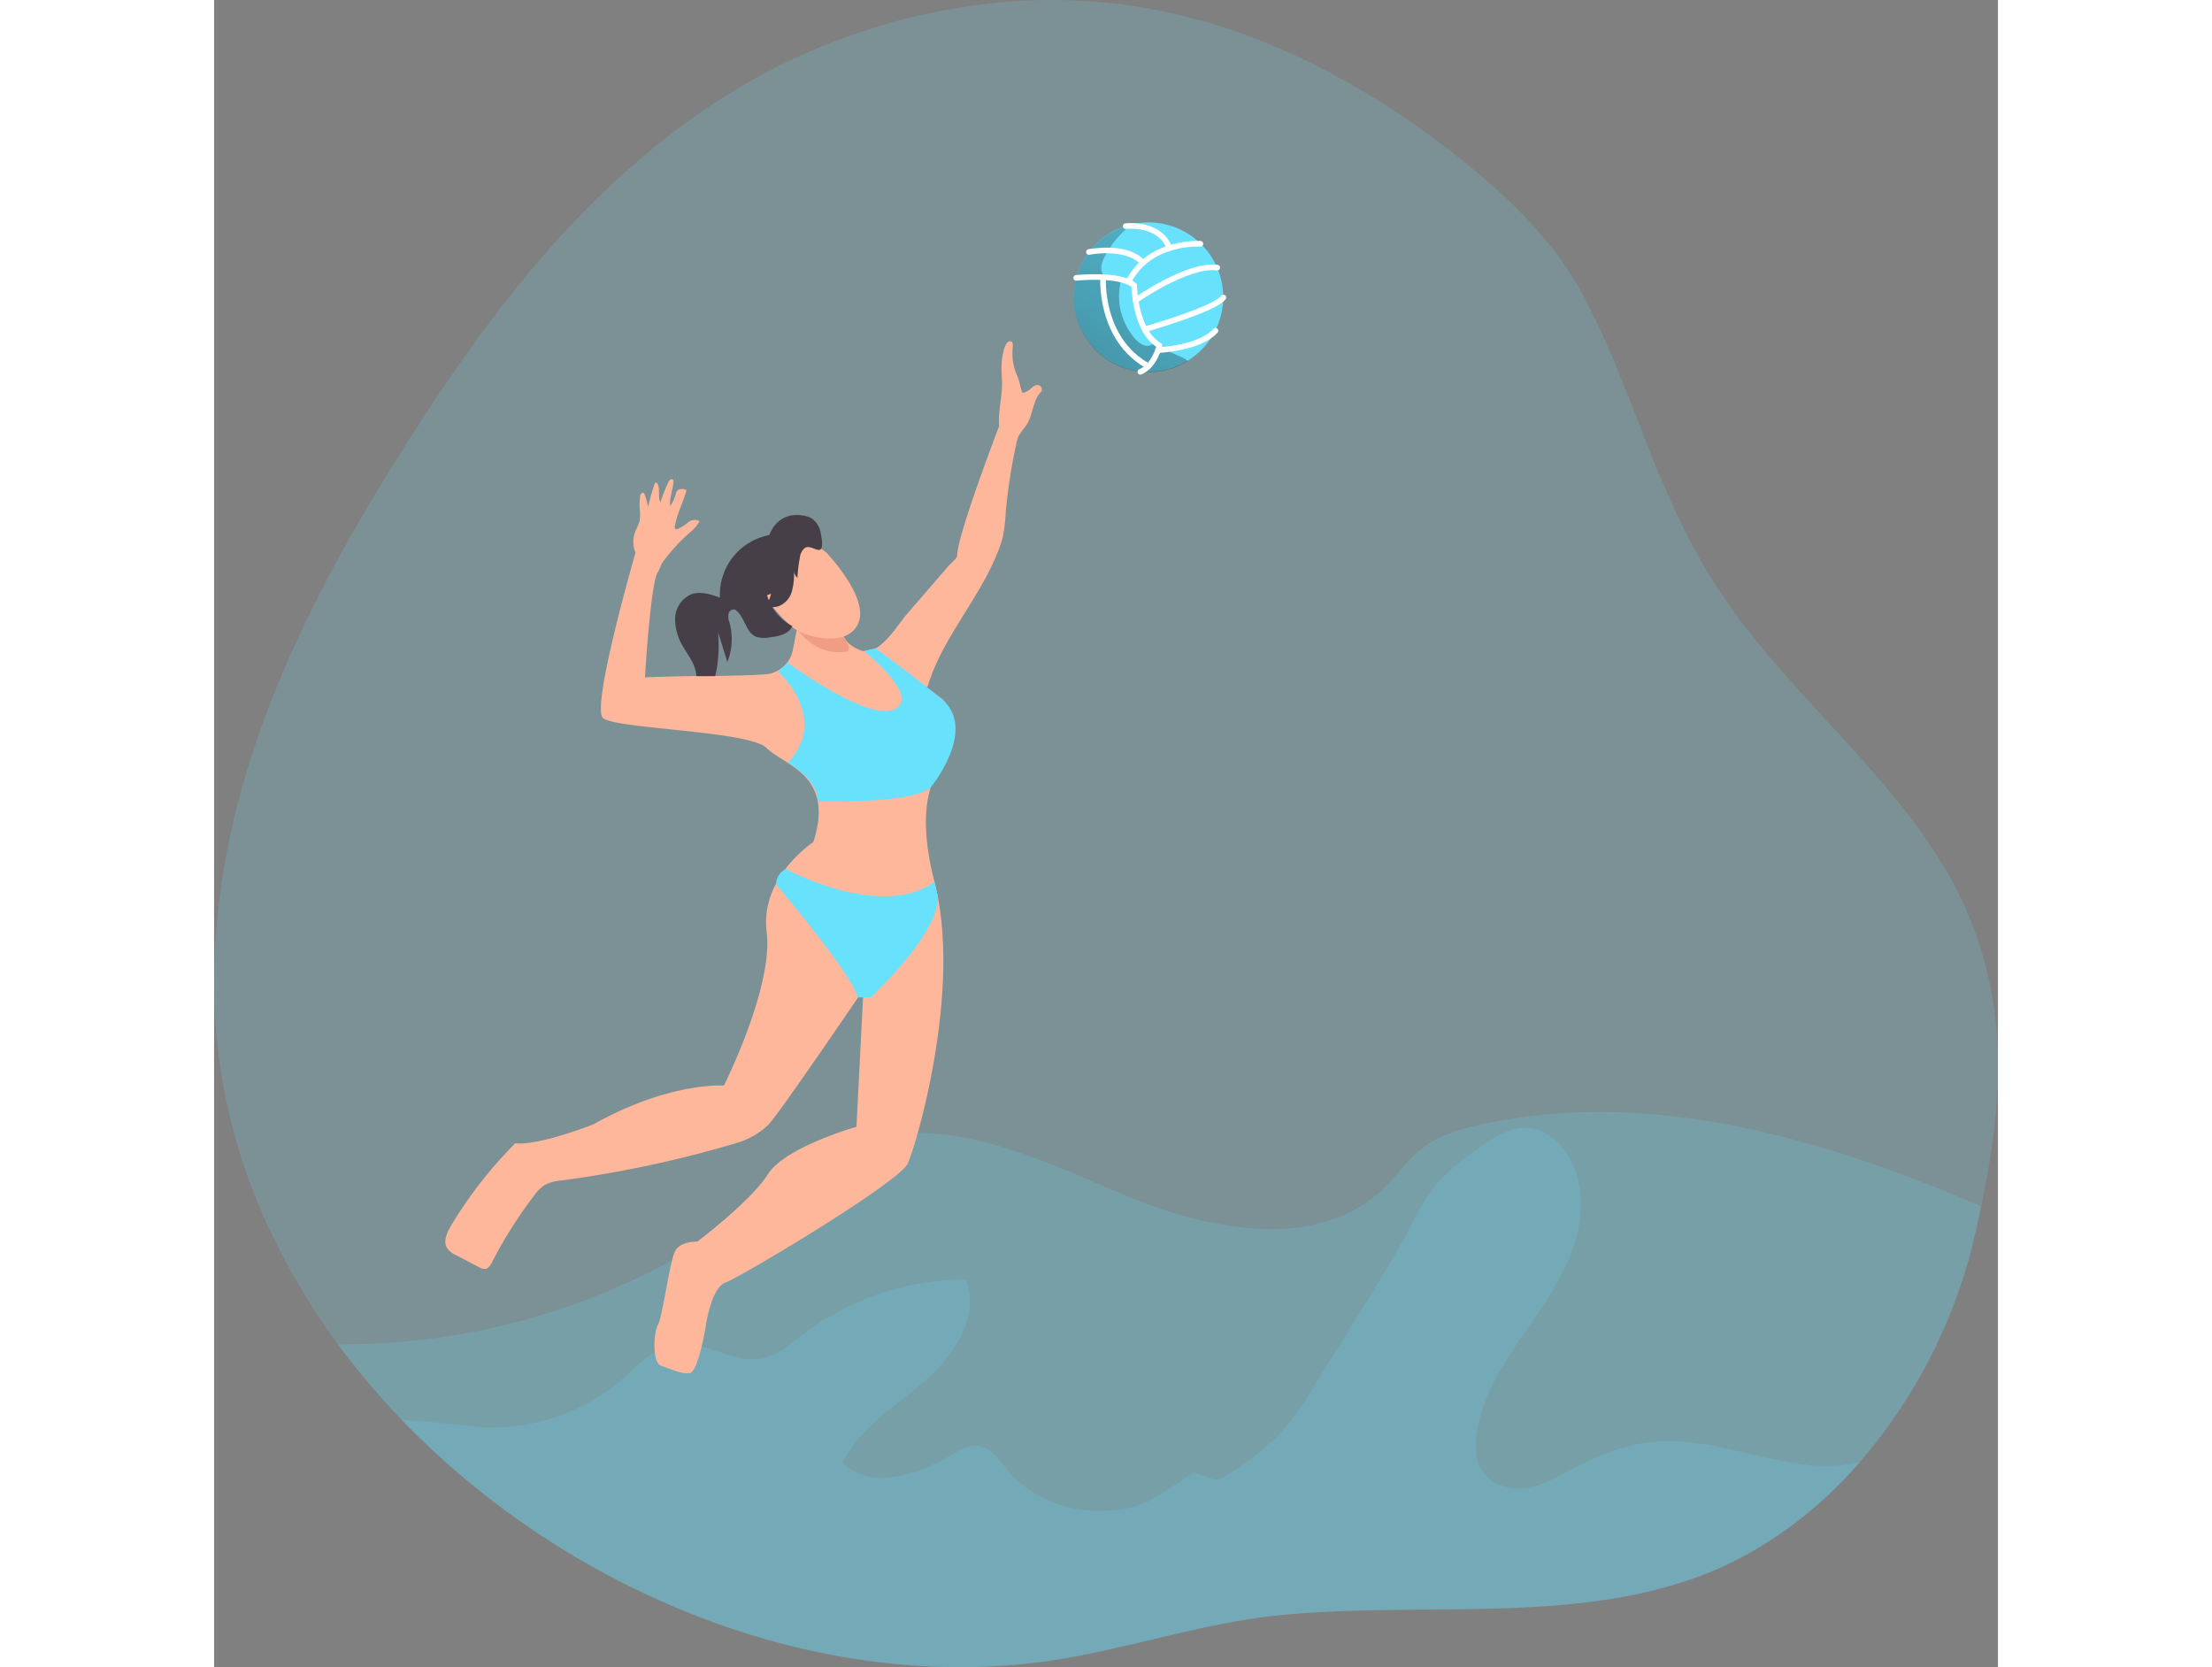 <svg id="Layer_1" data-name="Layer 1" xmlns="http://www.w3.org/2000/svg" xmlns:xlink="http://www.w3.org/1999/xlink" viewBox="0 0 317.62 296.85" width="406" height="306" class="illustration styles_illustrationTablet__1DWOa"><rect x="0" y="0" width="317.62" height="296.85" fill="#808080" stroke="none"/><defs><linearGradient id="linear-gradient" x1="170.89" y1="237.44" x2="229.46" y2="320.59" gradientTransform="matrix(1, 0, 0, -1, 0, 352)" gradientUnits="userSpaceOnUse"><stop offset="0.01"></stop><stop offset="0.13" stop-opacity="0.69"></stop><stop offset="0.25" stop-opacity="0.32"></stop><stop offset="1" stop-opacity="0"></stop></linearGradient></defs><title>13</title><path d="M342.71,241.47c-.21,1.13-.43,2.25-.67,3.38-.35,1.71-.73,3.42-1.12,5.13a94.15,94.15,0,0,1-20.46,40.36A74.32,74.32,0,0,1,301,306.45a62.16,62.16,0,0,1-6,3,66.66,66.66,0,0,1-7,2.58,89.15,89.15,0,0,1-13.71,3c-3.44.49-6.93.82-10.45,1.05-15.11,1-30.83.08-46,1.5-13.36,1.24-25.76,5.46-38.82,7.73-20.62,3.57-42.17,1-62.35-6.27a148.09,148.09,0,0,1-45.76-26.65c-.27-.22-.53-.45-.79-.68q-4.86-4.23-9.3-8.83a133,133,0,0,1-11.37-13.47c-.15-.19-.29-.39-.43-.58a120.93,120.93,0,0,1-10.14-16.56A103.07,103.07,0,0,1,27.45,209.1c-1.24-36.62,14.83-69.39,33.43-98.86,14.7-23.3,31.54-45.8,54.88-61.35a111.45,111.45,0,0,1,55.48-18.7A99.34,99.34,0,0,1,200.39,33h0a106.05,106.05,0,0,1,13.49,4.36q5,2,9.8,4.41a141.92,141.92,0,0,1,17.6,10.57c2.82,2,5.58,4,8.25,6.19,8.61,6.89,16.71,14.81,21.68,24.22,8.67,16.43,12.61,33.8,22.54,49.92,11.05,18,28.47,31.46,40,49.07C346.9,201.92,346.47,221.68,342.71,241.47Z" transform="translate(-27.38 -30.06)" fill="#68e1fd" opacity="0.18" style="isolation: isolate;"></path><path d="M342,244.85c-.35,1.71-.73,3.42-1.12,5.13-5.09,22.42-19.55,45-39.91,56.47a62.16,62.16,0,0,1-6,3,66.66,66.66,0,0,1-7,2.58,89.15,89.15,0,0,1-13.71,3c-3.44.49-6.93.82-10.45,1.05-15.11,1-30.83.08-46,1.5-13.36,1.24-25.76,5.46-38.82,7.73-20.62,3.57-42.17,1-62.35-6.27a148.09,148.09,0,0,1-45.76-26.65c-.27-.22-.53-.45-.79-.68a137.38,137.38,0,0,1-20.67-22.3,122,122,0,0,0,71.88-22.73c6.86-5,13.42-10.8,21.51-13.36,15.57-4.94,31.84,3.32,46.91,9.62s34.5,10,46.11-1.49c2.2-2.17,4-4.79,6.38-6.72,3.14-2.52,7.13-3.68,11.06-4.52C283.41,223.73,314.28,232.89,342,244.85Z" transform="translate(-27.38 -30.06)" fill="#68e1fd" opacity="0.18" style="isolation: isolate;"></path><path d="M320.46,290.34A74.32,74.32,0,0,1,301,306.45a62.16,62.16,0,0,1-6,3,66.66,66.66,0,0,1-7,2.58,89.15,89.15,0,0,1-13.71,3c-3.44.49-6.93.82-10.45,1.05-15.11,1-30.83.08-46,1.5-13.36,1.24-25.76,5.46-38.82,7.73-20.62,3.57-42.17,1-62.35-6.27a148.09,148.09,0,0,1-45.76-26.65c-.27-.22-.53-.45-.79-.68q-4.86-4.23-9.3-8.83c6.56.41,14.35,1.34,14.84,1.35a36,36,0,0,0,24.63-8.78c2.71-2.4,5.29-5.35,8.84-6,5.36-1,10.64,3.59,16,2.45,2.65-.57,4.77-2.46,6.92-4.11a48.09,48.09,0,0,1,29.22-9.9c2.49,6.47-2.1,13.53-7.35,18.06s-11.64,8.3-14.6,14.57c4.94,5,13.43,2.09,19.51-1.49,1.42-.83,3-1.72,4.59-1.52,2.28.27,3.73,2.46,5.18,4.24,5.06,6.2,13.79,8.45,21.44,6.85,4.35-.91,6.9-3.2,10.47-5.48,2.38-1.53.67-.75,2.71-.39,2.2.39,1.92,1.67,4.81-.26a51.25,51.25,0,0,0,9-7,51.55,51.55,0,0,0,5.91-8.16l7-11.23c3.52-5.59,7-11.19,10.14-17a45.62,45.62,0,0,1,5.16-8.41,39.06,39.06,0,0,1,7.33-6.18c2.69-1.91,5.69-3.92,9-3.59a9.41,9.41,0,0,1,6.53,4.35c3.46,5.11,3.21,12,1,17.78s-6,10.77-9.45,15.86-6.73,10.61-7.51,16.73c-.28,2.24-.18,4.67,1.13,6.51,2.89,4.07,8.86,3.31,12.52,1.29,5.41-3,11.19-5.91,17.42-6.58C295.73,285.36,308.56,293.52,320.46,290.34Z" transform="translate(-27.38 -30.06)" fill="#68e1fd" opacity="0.18" style="isolation: isolate;"></path><path d="M174.67,99.77c-1.56,1.56-1.44,4.16-2.66,6a17.06,17.06,0,0,0-1.37,1.91,6.26,6.26,0,0,0-.45,1.53,102,102,0,0,0-1.85,11.91,29,29,0,0,1-.52,4.54,21.39,21.39,0,0,1-1,2.92c-3.33,8.31-9.85,15.17-12.4,23.75,0,0-1.3-.63,2.36,2,1.85,1.36,2.11,4.22,1.93,6.72a12.65,12.65,0,0,1-2.29,6.14c-1.67,2.45-3.78,8.13-.79,19.79,5,19.27-3.22,46.85-4.72,50.22s-29.84,20.28-32.47,21.22-3.57,8.07-3.57,8.07-1.31,7.88-2.81,8.07-3.38-.75-5.07-1.32-1.32-6.19-.57-7.32,2.07-11.07,3-13,4-1.78,4-1.78S123,243.91,126,239.12s15.76-8.44,15.76-8.44L143,206.26s-14.76,21.74-16.87,24a13.7,13.7,0,0,1-5.41,3.22,201.33,201.33,0,0,1-31.47,6.76,7.5,7.5,0,0,0-3.07.85,7,7,0,0,0-1.77,1.79,77.93,77.93,0,0,0-7.55,11.93c-.26.5-.58,1.06-1.13,1.17a1.85,1.85,0,0,1-1.21-.32l-4-2.09a4,4,0,0,1-1.68-1.32c-.7-1.17,0-2.66.66-3.84A77,77,0,0,1,81,233.63c4.36.42,13.93-3.38,13.93-3.38,13.52-7.6,23.23-6.9,23.23-6.9S127,205.76,125.77,196s8.3-16,8.3-16c3.94-12-5.21-13.65-8.3-16.75s-27-3.38-29.15-5.35,5.79-29.41,5.79-29.41a5.23,5.23,0,0,1,0-3.89,13.65,13.65,0,0,0,.73-1.72,8.66,8.66,0,0,0,0-2.49,13.73,13.73,0,0,1,.1-1.92c0-.3.18-.7.48-.66s.31.25.38.45a13.83,13.83,0,0,1,.56,2.1,31.91,31.91,0,0,1,1.14-4.07.31.31,0,0,1,.25-.3c.14,0,.27.13.33.27.42,1,0,2.27.48,3.26a25.07,25.07,0,0,1,1.38-3.55,1.14,1.14,0,0,1,.34-.47.4.4,0,0,1,.54,0,.55.55,0,0,1,.06.4c-.14,1.44-.74,2.84-.6,4.28a7.57,7.57,0,0,0,1-2.11,1.48,1.48,0,0,1,.35-.72,1.45,1.45,0,0,1,1.31-.13.34.34,0,0,1,.19.09.34.34,0,0,1,0,.28c-.61,2.06-1.64,4-2,6.12a.56.56,0,0,0,.09.51.47.47,0,0,0,.46,0,7.5,7.5,0,0,0,1.83-1.17,1.79,1.79,0,0,1,2-.2,6.27,6.27,0,0,1-1.69,2,34.34,34.34,0,0,0-4.8,5.21c-.44.61-.52,1.26-.94,1.88-1.3,1.93-2.28,18.72-2.28,18.72s4.21-.16,9-.23h3.36c4.7-.09,9.12-.2,9.88-.42a5.52,5.52,0,0,0,3.85-3.33c.58-1.78.85-5.32,1.44-5.32,1.5,0,4.13-1.25,5.51-.66,2,.84,1.81,2.51,3.33,4a7.62,7.62,0,0,0,2.1,1.18c3.16,1.14,6.37-4.35,8-6.28l7.63-8.83c.23-.26,1.51-1.37,1.49-1.73-.14-3.24,7.47-23.11,7.47-23.11-.22-2.45.5-4.89.52-7.35,0-1-.1-1.94-.1-2.91a13.29,13.29,0,0,1,.38-3.14,3.9,3.9,0,0,1,.48-1.24c.19-.3.54-.57.86-.43s.33.65.29,1a9.65,9.65,0,0,0,.49,4.36c.24.69.57,1.36.75,2.08a9.85,9.85,0,0,0,.39,1.51.29.29,0,0,0,.13.16.22.22,0,0,0,.22,0,3.18,3.18,0,0,0,1-.52,8.3,8.3,0,0,1,.8-.64,1,1,0,0,1,1-.09A.77.77,0,0,1,174.67,99.77Z" transform="translate(-27.38 -30.06)" fill="#ffb79c"></path><path d="M131.39,142.33s3.26,4.72,8.54,3.72c0,0,1.18,0-.14-2.12a10.57,10.57,0,0,0-3.51-3.24Z" transform="translate(-27.38 -30.06)" fill="#ef9d84"></path><path d="M127.43,187.51S140.65,203,142,207.64h2.28s11.74-10.7,12-17.73l-.63-2.9s-7.34,7.19-26.48-2.2A3.1,3.1,0,0,0,127.43,187.51Z" transform="translate(-27.38 -30.06)" fill="#68e1fd"></path><path d="M127.76,149.58s9.33,8.25,1.78,16.27c0,0,5.35,2.93,5.37,6.88,0,0,17,.54,20.11-2.53,0,0,8.54-10.42,1.76-15.83s-11.63-8.89-11.63-8.89l-2.09.49s10.25,8.13,5.47,10.38-19-8.29-19-8.29Z" transform="translate(-27.38 -30.06)" fill="#68e1fd"></path><path d="M136.35,128.4s7.79,8.07,5.72,12.67-9.85,2.26-11.73.66-8.16-7.7-5.72-12.11S132,125,136.35,128.4Z" transform="translate(-27.38 -30.06)" fill="#ffb79c"></path><path d="M133.1,126.4c.16.75-1.74,1.58-2.14,2.21-.71,1.13-.74,2.54-1.19,3.78a6,6,0,0,1-3.93,3.64,9.17,9.17,0,0,0,4.51,5.51c-.65,1.45-2.48,1.84-4.06,2a4.64,4.64,0,0,1-2.45-.12c-1.79-.78-1.93-3.37-3.44-4.61-.35-.48-1.19-.16-1.39.4a2.85,2.85,0,0,0,.15,1.73,11.12,11.12,0,0,1-.39,7l-1.65-5.3a26,26,0,0,1-.17,6.05,13.22,13.22,0,0,1-.35,1.75h-3.36c0-1.71-1.23-3.38-2.15-4.92a9.74,9.74,0,0,1-1.63-5.2,4.84,4.84,0,0,1,2.78-4.4c1.67-.66,3.54-.07,5.21.56a10.8,10.8,0,0,1,12.41-11.21C130.44,125.39,133,125.71,133.1,126.4Z" transform="translate(-27.38 -30.06)" fill="#473f47"></path><path d="M135.34,124.73a3.75,3.75,0,0,0-1.68-2.44,4.76,4.76,0,0,0-1.56-.46,6.25,6.25,0,0,0-1.93,0,5,5,0,0,0-3.35,2.32,8.57,8.57,0,0,0-1.21,4,7.66,7.66,0,0,0,.12,2.24c.19.87.59,1.68.81,2.54a6.16,6.16,0,0,1-1,5.06,4.26,4.26,0,0,0,2.4,0,4,4,0,0,0,2.33-2.67,11.81,11.81,0,0,0,.36-3.65,1.81,1.81,0,0,0,.62,1.28,25.31,25.31,0,0,1,.43-3.59,2.5,2.5,0,0,1,.9-1.74c.93-.58,2.21.72,2.78.26S135.47,125.27,135.34,124.73Z" transform="translate(-27.38 -30.06)" fill="#473f47"></path><path d="M207.06,83a13.3,13.3,0,1,1-13.3-13.34A13.31,13.31,0,0,1,207.06,83Z" transform="translate(-27.38 -30.06)" fill="#68e1fd"></path><path d="M200.76,94.35a13.32,13.32,0,1,1-10.07-24.3h.08A16.58,16.58,0,0,0,186,75.67c-.55,1-1,2.4-.27,3.37s2,1,3.12,1a11.5,11.5,0,0,0,2.56,10.39c.72.79,1.81,1.52,2.78,1.07.44-.2.87-.64,1.32-.46a1.28,1.28,0,0,1,.49.49C197,92.91,199.7,93.34,200.76,94.35Z" transform="translate(-27.38 -30.06)" fill="url(#linear-gradient)"></path><path d="M203,73.46s-9-.57-12.75,6.66" transform="translate(-27.38 -30.06)" fill="none" stroke="#fff" stroke-linecap="round" stroke-linejoin="round"></path><path d="M180.88,79.53s7.79-.82,10.33,1.34c0,0,.09,8.16,4.5,10.7,0,0-.8,3.59-3.4,4.7" transform="translate(-27.38 -30.06)" fill="none" stroke="#fff" stroke-linecap="round" stroke-linejoin="round"></path><path d="M185.68,79.41s-.76,11,8.06,15.86" transform="translate(-27.38 -30.06)" fill="none" stroke="#fff" stroke-linecap="round" stroke-linejoin="round"></path><path d="M183.15,74.93s6.6-1.34,9.56,1.85" transform="translate(-27.38 -30.06)" fill="none" stroke="#fff" stroke-linecap="round" stroke-linejoin="round"></path><path d="M189.7,70.32s6.06-.74,7.78,3.93" transform="translate(-27.38 -30.06)" fill="none" stroke="#fff" stroke-linecap="round" stroke-linejoin="round"></path><path d="M191.46,83.54S200.72,77,206,77.71" transform="translate(-27.38 -30.06)" fill="none" stroke="#fff" stroke-linecap="round" stroke-linejoin="round"></path><path d="M193.08,88.7s12.62-3.61,14-5.68" transform="translate(-27.38 -30.06)" fill="none" stroke="#fff" stroke-linecap="round" stroke-linejoin="round"></path><path d="M195.46,92.4s7.47-.32,10.22-3.45" transform="translate(-27.38 -30.06)" fill="none" stroke="#fff" stroke-linecap="round" stroke-linejoin="round"></path></svg>